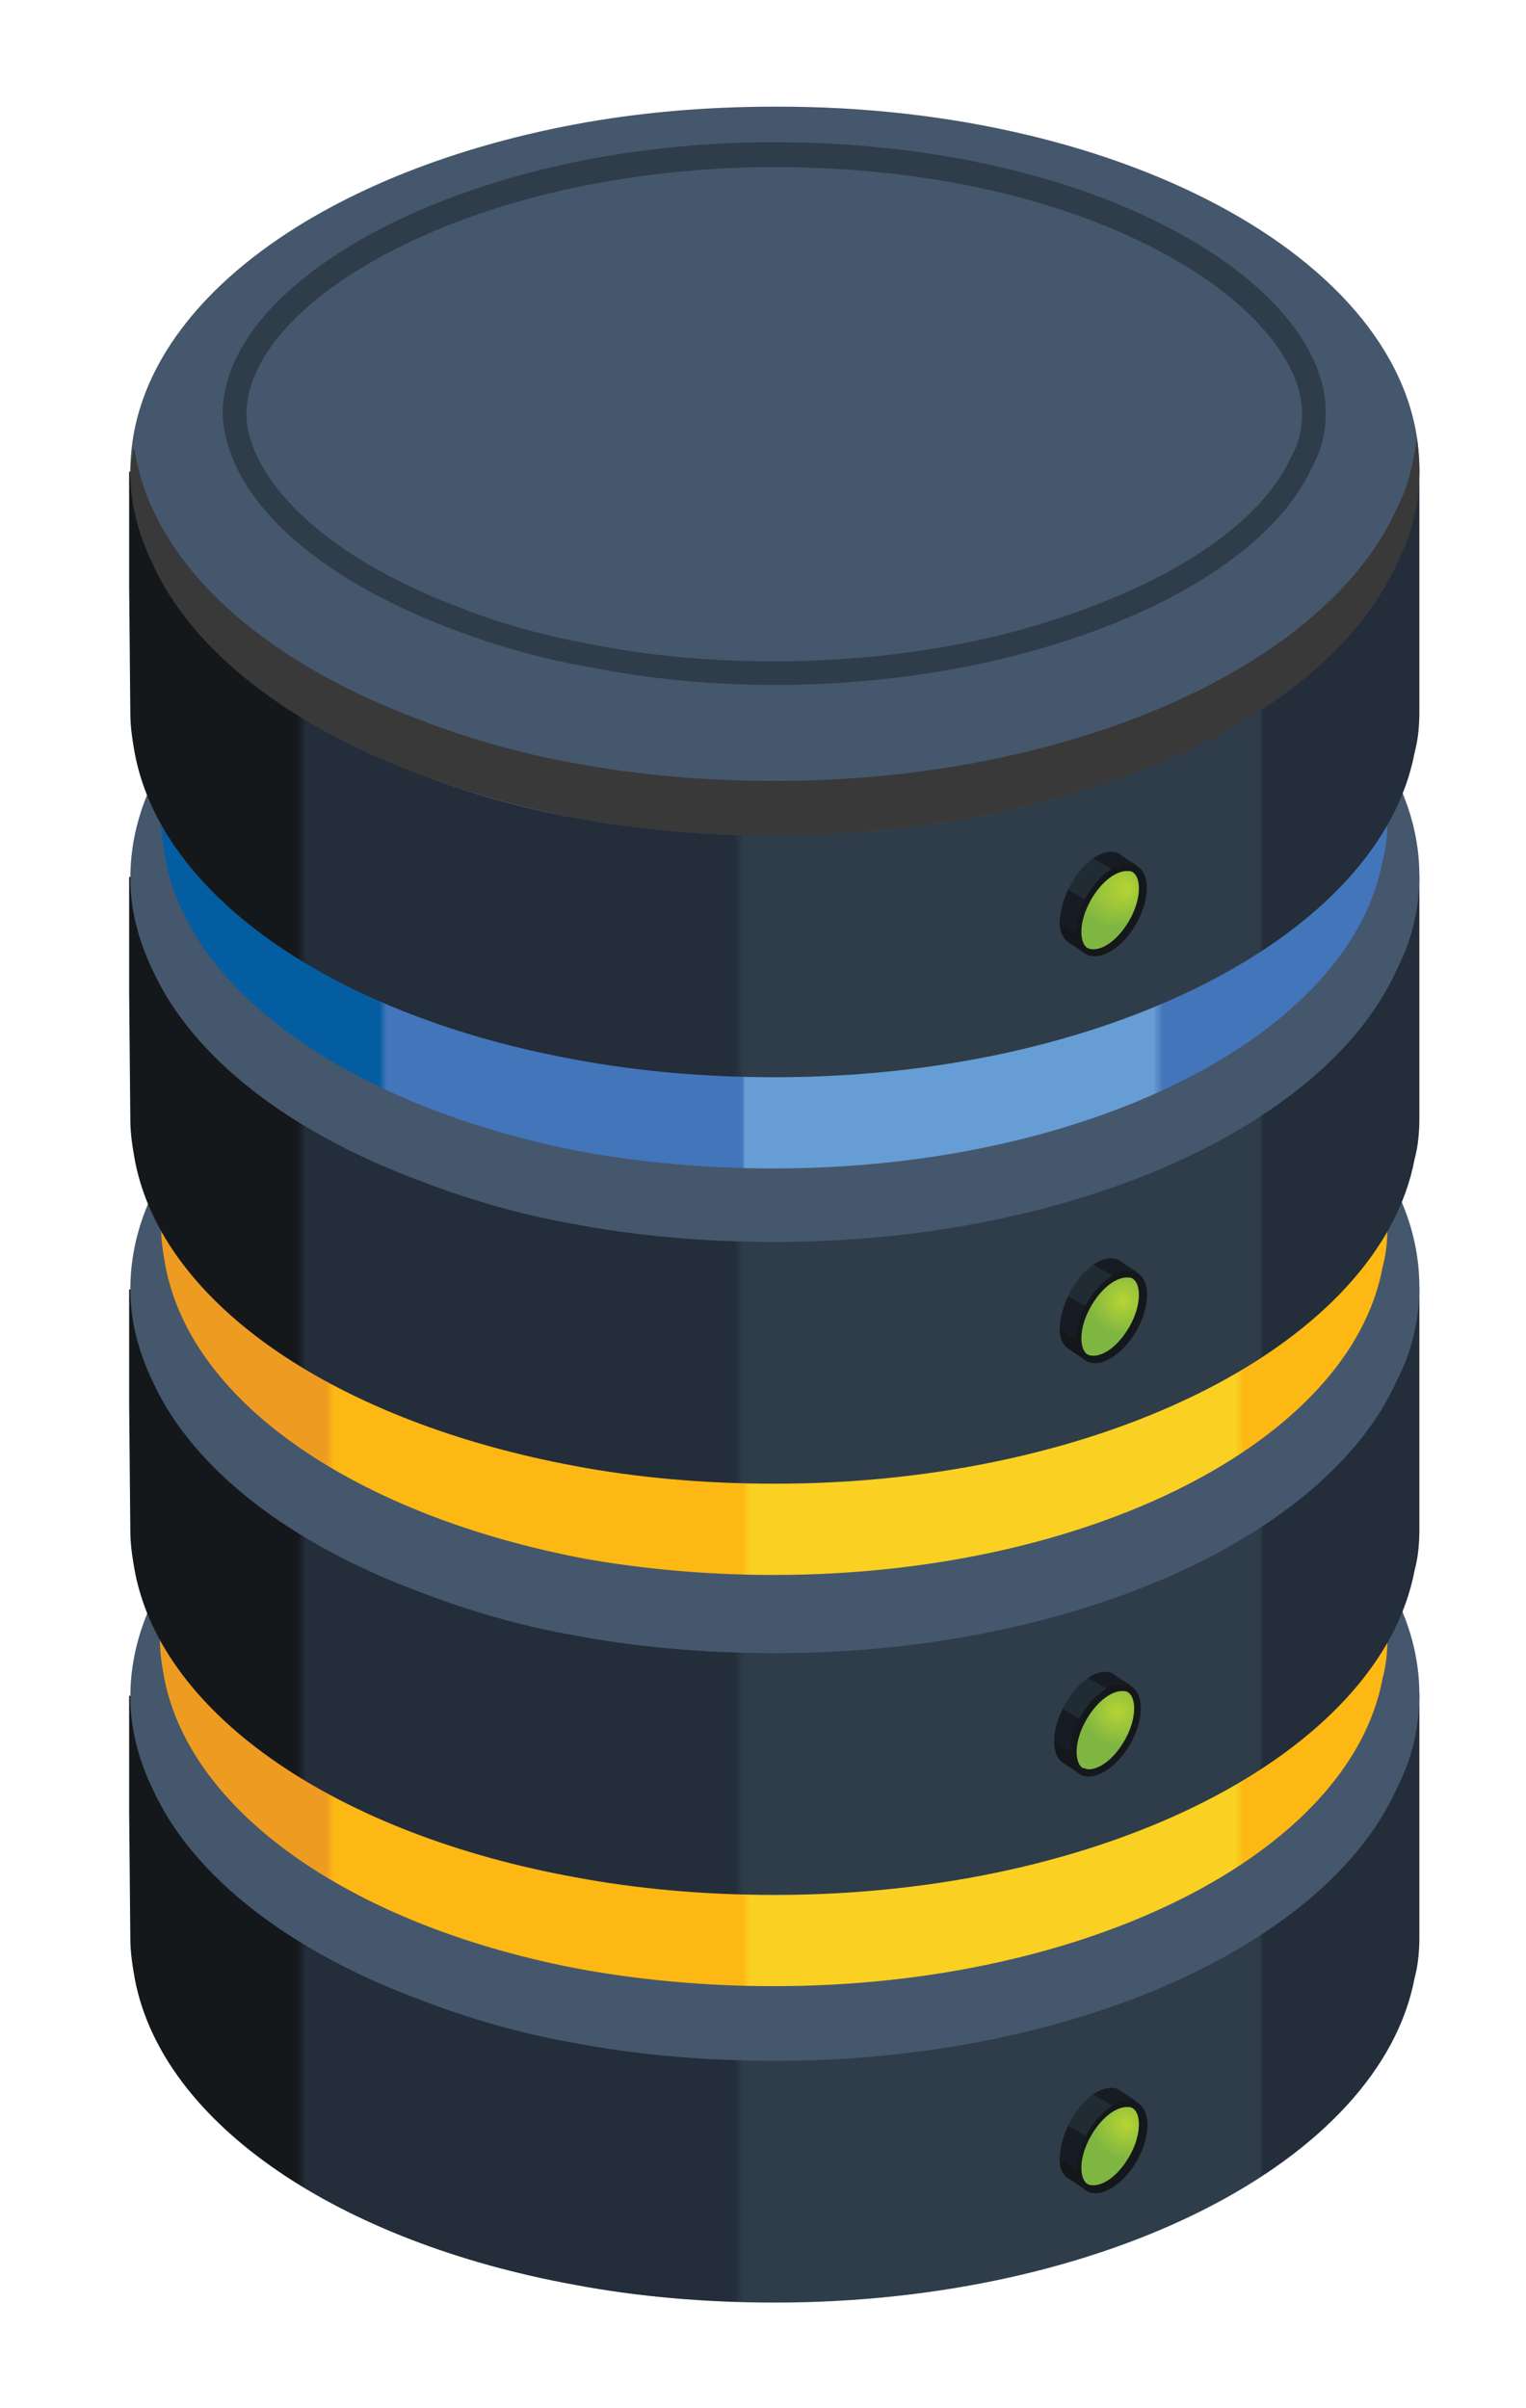 <?xml version="1.0" encoding="utf-8"?>
<!-- Generator: Adobe Illustrator 18.0.0, SVG Export Plug-In . SVG Version: 6.00 Build 0)  -->
<!DOCTYPE svg PUBLIC "-//W3C//DTD SVG 1.1//EN" "http://www.w3.org/Graphics/SVG/1.1/DTD/svg11.dtd">
<svg version="1.1" id="Layer_1" xmlns="http://www.w3.org/2000/svg" xmlns:xlink="http://www.w3.org/1999/xlink" x="0px" y="0px"
	 viewBox="0 0 128.8 203.2" enable-background="new 0 0 128.8 203.2" xml:space="preserve">
<g display="none">
	<g display="inline">
		<g>
			<g>
				
					<linearGradient id="SVGID_1_" gradientUnits="userSpaceOnUse" x1="216.27" y1="168.64" x2="325.165" y2="168.64" gradientTransform="matrix(1 0 0 1 -205.363 0)">
					<stop  offset="0.13" style="stop-color:#15181B"/>
					<stop  offset="0.137" style="stop-color:#242D3A"/>
					<stop  offset="0.469" style="stop-color:#242D3A"/>
					<stop  offset="0.476" style="stop-color:#2E3D49"/>
					<stop  offset="0.876" style="stop-color:#2E3D49"/>
					<stop  offset="0.879" style="stop-color:#242D3A"/>
				</linearGradient>
				<path fill="url(#SVGID_1_)" d="M119.8,143v20.5c0,1.1-0.1,2.3-0.4,3.4c-2.9,15.4-26.1,27.4-54,27.4c-5.9,0-11.6-0.5-16.9-1.5
					c-19.8-3.6-34.7-13.5-37.1-25.7c-0.2-1.1-0.4-2.3-0.4-3.5l-0.1-10.8v-9.7h13.4l24.2-0.1l57.9-0.1H119.8z"/>
			</g>
			<path fill="#45576C" d="M119.8,143c0,2.7-0.6,5.4-1.9,7.9c-3.3,7.4-11.6,13.8-22.6,17.9c-8.6,3.2-18.8,5.1-29.9,5.1
				c-5.9,0-11.6-0.5-16.9-1.5c-4.6-0.8-9-2.1-12.9-3.6c-11.1-4.1-19.3-10.4-22.7-17.8c-1.2-2.5-1.9-5.1-1.9-7.8
				c0-13.7,15.7-25.2,37.5-29.3c5.3-1,11-1.5,16.9-1.5C95.4,112.3,119.8,126,119.8,143z"/>
		</g>
		<g>
			<g>
				
					<linearGradient id="SVGID_2_" gradientUnits="userSpaceOnUse" x1="218.954" y1="140.982" x2="322.481" y2="140.982" gradientTransform="matrix(1 0 0 1 -205.363 0)">
					<stop  offset="0.135" style="stop-color:#EE9C21"/>
					<stop  offset="0.141" style="stop-color:#FDB813"/>
					<stop  offset="0.474" style="stop-color:#FDB813"/>
					<stop  offset="0.48" style="stop-color:#FAD022"/>
					<stop  offset="0.876" style="stop-color:#FAD022"/>
					<stop  offset="0.883" style="stop-color:#FDB813"/>
				</linearGradient>
				<path fill="url(#SVGID_2_)" d="M117.1,114.5v23.8c0,1.1-0.1,2.2-0.4,3.3c-2.7,14.7-24.8,26-51.4,26c-5.6,0-11.1-0.5-16.1-1.4
					c-18.9-3.5-32.9-12.9-35.3-24.4c-0.2-1.1-0.4-2.2-0.4-3.3l-0.1-14.6v-9.2h12.7l23-0.1l55.1-0.1H117.1z"/>
			</g>
			<path fill="#37487C" d="M117.1,114.5c0,2.6-0.6,5.1-1.8,7.5c-3.2,7.1-11,13.1-21.5,17c-8.2,3-17.9,4.8-28.4,4.8
				c-5.6,0-11.1-0.5-16.1-1.4c-4.4-0.8-8.5-2-12.3-3.4C26.5,135,18.6,129,15.4,122c-1.2-2.4-1.8-4.8-1.8-7.4c0-13,15-24,35.7-27.9
				c5.1-0.9,10.5-1.4,16-1.4C93.9,85.3,117.1,98.3,117.1,114.5z"/>
		</g>
		<g>
			<g>
				
					<linearGradient id="SVGID_3_" gradientUnits="userSpaceOnUse" x1="216.27" y1="134.207" x2="325.165" y2="134.207" gradientTransform="matrix(1 0 0 1 -205.363 0)">
					<stop  offset="0.13" style="stop-color:#15181B"/>
					<stop  offset="0.137" style="stop-color:#242D3A"/>
					<stop  offset="0.469" style="stop-color:#242D3A"/>
					<stop  offset="0.476" style="stop-color:#2E3D49"/>
					<stop  offset="0.876" style="stop-color:#2E3D49"/>
					<stop  offset="0.879" style="stop-color:#242D3A"/>
				</linearGradient>
				<path fill="url(#SVGID_3_)" d="M119.8,108.6v20.5c0,1.1-0.1,2.3-0.4,3.4c-2.9,15.4-26.1,27.4-54,27.4c-5.9,0-11.6-0.5-16.9-1.5
					c-19.8-3.6-34.7-13.5-37.1-25.7c-0.2-1.1-0.4-2.3-0.4-3.5l-0.1-10.8v-9.6h13.4l24.2-0.1l57.9-0.1H119.8z"/>
			</g>
			<path fill="#45576C" d="M119.8,108.6c0,2.7-0.6,5.4-1.9,7.9c-3.3,7.4-11.6,13.8-22.6,17.9c-8.6,3.2-18.8,5.1-29.9,5.1
				c-5.9,0-11.6-0.5-16.9-1.5c-4.6-0.8-9-2.1-12.9-3.6c-11.1-4.1-19.3-10.4-22.7-17.8c-1.2-2.5-1.9-5.1-1.9-7.8
				c0-13.7,15.7-25.2,37.5-29.3c5.3-1,11-1.5,16.9-1.5C95.4,77.9,119.8,91.6,119.8,108.6z"/>
		</g>
		<g>
			<g>
				
					<linearGradient id="SVGID_4_" gradientUnits="userSpaceOnUse" x1="218.954" y1="106.319" x2="322.481" y2="106.319" gradientTransform="matrix(1 0 0 1 -205.363 0)">
					<stop  offset="0.178" style="stop-color:#045DA1"/>
					<stop  offset="0.184" style="stop-color:#4375BA"/>
					<stop  offset="0.474" style="stop-color:#4375BA"/>
					<stop  offset="0.476" style="stop-color:#669DD4"/>
					<stop  offset="0.809" style="stop-color:#669DD4"/>
					<stop  offset="0.817" style="stop-color:#4375BA"/>
				</linearGradient>
				<path fill="url(#SVGID_4_)" d="M117.1,79.8v23.8c0,1.1-0.1,2.2-0.4,3.3c-2.7,14.7-24.8,26-51.4,26c-5.6,0-11.1-0.5-16.1-1.4
					C30.4,127.9,16.3,118.5,14,107c-0.2-1.1-0.4-2.2-0.4-3.3l-0.1-14.6v-9.2h12.7l23-0.1l55.1-0.1H117.1z"/>
			</g>
			<path fill="#37487C" d="M117.1,79.8c0,2.6-0.6,5.1-1.8,7.5c-3.2,7.1-11,13.1-21.5,17c-8.2,3-17.9,4.8-28.4,4.8
				c-5.6,0-11.1-0.5-16.1-1.4c-4.4-0.8-8.5-2-12.3-3.4c-10.5-3.9-18.4-9.9-21.6-16.9c-1.2-2.4-1.8-4.8-1.8-7.4c0-13,15-24,35.7-27.9
				c5.1-0.9,10.5-1.4,16-1.4C93.9,50.6,117.1,63.7,117.1,79.8z"/>
		</g>
		<g>
			<g>
				
					<linearGradient id="SVGID_5_" gradientUnits="userSpaceOnUse" x1="216.27" y1="99.544" x2="325.165" y2="99.544" gradientTransform="matrix(1 0 0 1 -205.363 0)">
					<stop  offset="0.13" style="stop-color:#15181B"/>
					<stop  offset="0.137" style="stop-color:#242D3A"/>
					<stop  offset="0.469" style="stop-color:#242D3A"/>
					<stop  offset="0.476" style="stop-color:#2E3D49"/>
					<stop  offset="0.876" style="stop-color:#2E3D49"/>
					<stop  offset="0.879" style="stop-color:#242D3A"/>
				</linearGradient>
				<path fill="url(#SVGID_5_)" d="M119.8,73.9v20.5c0,1.1-0.1,2.3-0.4,3.4c-2.9,15.4-26.1,27.4-54,27.4c-5.9,0-11.6-0.5-16.9-1.5
					C28.6,120,13.8,110.1,11.4,98c-0.2-1.1-0.4-2.3-0.4-3.5l-0.1-10.8V74h13.4L48.4,74l57.9-0.1H119.8z"/>
			</g>
			<path fill="#45576C" d="M119.8,73.9c0,2.7-0.6,5.4-1.9,7.9c-3.3,7.4-11.6,13.8-22.6,17.9c-8.6,3.2-18.8,5.1-29.9,5.1
				c-5.9,0-11.6-0.5-16.9-1.5c-4.6-0.8-9-2.1-12.9-3.6c-11.1-4.1-19.3-10.4-22.7-17.8c-1.2-2.5-1.9-5.1-1.9-7.8
				c0-13.7,15.7-25.2,37.5-29.3c5.3-1,11-1.5,16.9-1.5C95.4,43.2,119.8,57,119.8,73.9z"/>
		</g>
		<g>
			<g>
				
					<linearGradient id="SVGID_6_" gradientUnits="userSpaceOnUse" x1="218.954" y1="72.006" x2="322.481" y2="72.006" gradientTransform="matrix(1 0 0 1 -205.363 0)">
					<stop  offset="0.178" style="stop-color:#045DA1"/>
					<stop  offset="0.184" style="stop-color:#4375BA"/>
					<stop  offset="0.474" style="stop-color:#4375BA"/>
					<stop  offset="0.476" style="stop-color:#669DD4"/>
					<stop  offset="0.809" style="stop-color:#669DD4"/>
					<stop  offset="0.817" style="stop-color:#4375BA"/>
				</linearGradient>
				<path fill="url(#SVGID_6_)" d="M117.1,45.5v23.8c0,1.1-0.1,2.2-0.4,3.3c-2.7,14.7-24.8,26-51.4,26c-5.6,0-11.1-0.5-16.1-1.4
					C30.4,93.6,16.3,84.2,14,72.7c-0.2-1.1-0.4-2.2-0.4-3.3l-0.1-14.6v-9.2h12.7l23-0.1l55.1-0.1H117.1z"/>
			</g>
			<path fill="#37487C" d="M117.1,45.5c0,2.6-0.6,5.1-1.8,7.5c-3.2,7.1-11,13.1-21.5,17c-8.2,3-17.9,4.8-28.4,4.8
				c-5.6,0-11.1-0.5-16.1-1.4c-4.4-0.8-8.5-2-12.3-3.4c-10.5-3.9-18.4-9.9-21.6-16.9c-1.2-2.4-1.8-4.8-1.8-7.4c0-13,15-24,35.7-27.9
				c5.1-0.9,10.5-1.4,16-1.4C93.9,16.3,117.1,29.4,117.1,45.5z"/>
		</g>
		<g>
			<g>
				
					<linearGradient id="SVGID_7_" gradientUnits="userSpaceOnUse" x1="216.27" y1="65.231" x2="325.165" y2="65.231" gradientTransform="matrix(1 0 0 1 -205.363 0)">
					<stop  offset="0.13" style="stop-color:#15181B"/>
					<stop  offset="0.137" style="stop-color:#242D3A"/>
					<stop  offset="0.469" style="stop-color:#242D3A"/>
					<stop  offset="0.476" style="stop-color:#2E3D49"/>
					<stop  offset="0.876" style="stop-color:#2E3D49"/>
					<stop  offset="0.879" style="stop-color:#242D3A"/>
				</linearGradient>
				<path fill="url(#SVGID_7_)" d="M119.8,39.6v20.5c0,1.1-0.1,2.3-0.4,3.4c-2.9,15.4-26.1,27.4-54,27.4c-5.9,0-11.6-0.5-16.9-1.5
					c-19.8-3.6-34.7-13.5-37.1-25.7c-0.2-1.1-0.4-2.3-0.4-3.5l-0.1-10.8v-9.6h13.4l24.2-0.1l57.9-0.1H119.8z"/>
			</g>
			<path fill="#45576C" d="M119.8,39.6c0,2.7-0.6,5.4-1.9,7.9c-3.3,7.4-11.6,13.8-22.6,17.9c-8.6,3.2-18.8,5.1-29.9,5.1
				c-5.9,0-11.6-0.5-16.9-1.5c-4.6-0.8-9-2.1-12.9-3.6c-11.1-4.1-19.3-10.4-22.7-17.8c-1.2-2.5-1.9-5.1-1.9-7.8
				c0-13.7,15.7-25.2,37.5-29.3c5.3-1,11-1.5,16.9-1.5C95.4,8.9,119.8,22.6,119.8,39.6z"/>
			<path fill="#2E3D49" d="M65.4,57.8c9.6,0,19-1.6,27.1-4.6c9.2-3.4,15.8-8.4,18.2-13.7l0.2-0.4c0.7-1.3,1-2.7,1-4.3
				c0-10.8-19.1-22.8-46.6-22.8c-5.3,0-10.5,0.5-15.4,1.4c-18,3.4-31.1,12.4-31.1,21.5c0,1.4,0.4,2.8,1.1,4.4
				c2.5,5.4,9.2,10.4,18.3,13.8c3.7,1.4,7.5,2.5,11.6,3.2C54.8,57.3,60.1,57.8,65.4,57.8z"/>
			<path fill="#45576C" d="M65.4,55.8c9.4,0,18.5-1.5,26.4-4.5c8.7-3.2,14.9-7.8,17.1-12.6l0.2-0.4c0.6-1.1,0.8-2.2,0.8-3.4
				c0-8.7-17-20.8-44.6-20.8c-5.2,0-10.2,0.5-15.1,1.4C33.5,18.6,20.8,27,20.8,35c0,1.1,0.3,2.2,0.9,3.5c2.3,4.9,8.6,9.6,17.2,12.8
				c3.5,1.4,7.3,2.4,11.2,3.1C55.1,55.4,60.2,55.8,65.4,55.8z"/>
			<path fill="#383938" d="M117.9,42.9c-3.3,7.4-11.6,13.8-22.6,17.9c-8.6,3.2-18.8,5.1-29.9,5.1c-5.9,0-11.6-0.5-16.9-1.5
				c-4.6-0.8-9-2.1-12.9-3.6c-11.1-4.1-19.3-10.4-22.7-17.8c-0.8-1.7-1.3-3.5-1.6-5.3c-0.1,0.7-0.3,1.4-0.3,2.1
				c0,2.7,0.7,5.3,1.9,7.8c3.4,7.4,11.6,13.7,22.7,17.8c4,1.5,8.3,2.7,12.9,3.6c5.3,1,11,1.5,16.9,1.5c11,0,21.3-1.9,29.9-5.1
				c11.1-4.1,19.3-10.4,22.6-17.9c1.3-2.5,1.9-5.2,1.9-7.9c0-0.9-0.1-1.7-0.2-2.6C119.3,39,118.9,41,117.9,42.9z"/>
		</g>
		<g>
			
				<linearGradient id="XMLID_18_" gradientUnits="userSpaceOnUse" x1="667.292" y1="72.677" x2="671.398" y2="79.846" gradientTransform="matrix(-1 0 0 1 762.066 0)">
				<stop  offset="0.121" style="stop-color:#171C24"/>
				<stop  offset="0.124" style="stop-color:#212B34"/>
				<stop  offset="0.524" style="stop-color:#212B34"/>
				<stop  offset="0.531" style="stop-color:#171C24"/>
				<stop  offset="0.863" style="stop-color:#171C24"/>
				<stop  offset="0.87" style="stop-color:#15181B"/>
			</linearGradient>
			<path id="XMLID_367_" fill="url(#XMLID_18_)" d="M90.3,79.6l1.5,1l0.2-0.3c1.1-0.1,2.4-1.1,3.3-2.7c0.6-1,0.9-2.1,0.9-3
				c0-0.6-0.1-1-0.3-1.4l0-0.2c0,0-1.4-0.9-1.5-1l0,0v0c-1.2-0.5-2.9,0.6-4,2.6c-0.5,0.9-0.8,1.8-0.9,2.6
				C89.3,78.3,89.6,79.2,90.3,79.6z"/>
			
				<ellipse id="XMLID_366_" transform="matrix(-0.499 0.866 -0.866 -0.499 207.064 33.95)" fill="#15181B" cx="93.7" cy="76.8" rx="4.3" ry="2.4"/>
			
				<radialGradient id="SVGID_8_" cx="580.232" cy="75.002" r="3.248" fx="579.061" fy="75.029" gradientTransform="matrix(-1 0 0 1 674.297 0)" gradientUnits="userSpaceOnUse">
				<stop  offset="0" style="stop-color:#B7D433"/>
				<stop  offset="1" style="stop-color:#7FB642"/>
			</radialGradient>
			<path fill="url(#SVGID_8_)" d="M92.3,80.1c0.8,0,2-0.7,3-2.4c1.1-1.9,1-3.7,0.3-4.1c-0.1-0.1-0.3-0.1-0.5-0.1c-0.8,0-2,0.7-3,2.4
				c-1.1,1.9-1,3.7-0.3,4.1C92,80.1,92.2,80.1,92.3,80.1z"/>
		</g>
		<g>
			
				<linearGradient id="XMLID_19_" gradientUnits="userSpaceOnUse" x1="667.293" y1="106.99" x2="671.398" y2="114.158" gradientTransform="matrix(-1 0 0 1 762.066 0)">
				<stop  offset="0.121" style="stop-color:#171C24"/>
				<stop  offset="0.124" style="stop-color:#212B34"/>
				<stop  offset="0.524" style="stop-color:#212B34"/>
				<stop  offset="0.531" style="stop-color:#171C24"/>
				<stop  offset="0.863" style="stop-color:#171C24"/>
				<stop  offset="0.87" style="stop-color:#15181B"/>
			</linearGradient>
			<path id="XMLID_365_" fill="url(#XMLID_19_)" d="M90.3,113.9l1.5,1l0.2-0.3c1.1-0.1,2.4-1.1,3.3-2.7c0.6-1,0.9-2.1,0.9-3
				c0-0.6-0.1-1-0.3-1.4l0-0.2c0,0-1.4-0.9-1.5-1l0,0v0c-1.2-0.5-2.9,0.6-4,2.6c-0.5,0.9-0.8,1.8-0.9,2.6
				C89.3,112.6,89.6,113.5,90.3,113.9z"/>
			
				<ellipse id="XMLID_364_" transform="matrix(-0.499 0.866 -0.866 -0.499 236.791 85.4)" fill="#15181B" cx="93.7" cy="111.1" rx="4.3" ry="2.4"/>
			
				<radialGradient id="SVGID_9_" cx="579.52" cy="109.748" r="2.883" gradientTransform="matrix(-1 0 0 1 674.297 0)" gradientUnits="userSpaceOnUse">
				<stop  offset="0" style="stop-color:#B7D433"/>
				<stop  offset="1" style="stop-color:#7FB642"/>
			</radialGradient>
			<path fill="url(#SVGID_9_)" d="M92.3,114.4c0.8,0,2-0.7,3-2.4c1.1-1.9,1-3.7,0.3-4.1c-0.1-0.1-0.3-0.1-0.5-0.1
				c-0.8,0-2,0.7-3,2.4c-1.1,1.9-1,3.7-0.3,4.1C92,114.4,92.2,114.4,92.3,114.4z"/>
		</g>
		<g>
			
				<linearGradient id="XMLID_20_" gradientUnits="userSpaceOnUse" x1="667.753" y1="141.833" x2="671.859" y2="149.001" gradientTransform="matrix(-1 0 0 1 762.066 0)">
				<stop  offset="0.121" style="stop-color:#171C24"/>
				<stop  offset="0.124" style="stop-color:#212B34"/>
				<stop  offset="0.524" style="stop-color:#212B34"/>
				<stop  offset="0.531" style="stop-color:#171C24"/>
				<stop  offset="0.863" style="stop-color:#171C24"/>
				<stop  offset="0.87" style="stop-color:#15181B"/>
			</linearGradient>
			<path id="XMLID_363_" fill="url(#XMLID_20_)" d="M89.8,148.8l1.5,1l0.2-0.3c1.1-0.1,2.4-1.1,3.3-2.7c0.6-1,0.9-2.1,0.9-3
				c0-0.6-0.1-1-0.3-1.4l0-0.2c0,0-1.4-0.9-1.5-1l0,0v0c-1.2-0.5-2.9,0.6-4,2.6c-0.5,0.9-0.8,1.8-0.9,2.6
				C88.9,147.5,89.1,148.4,89.8,148.8z"/>
			
				<ellipse id="XMLID_362_" transform="matrix(-0.499 0.866 -0.866 -0.499 266.288 138.042)" fill="#15181B" cx="93.3" cy="146" rx="4.3" ry="2.4"/>
			
				<radialGradient id="SVGID_10_" cx="579.98" cy="144.405" r="2.883" gradientTransform="matrix(-1 0 0 1 674.297 0)" gradientUnits="userSpaceOnUse">
				<stop  offset="0" style="stop-color:#B7D433"/>
				<stop  offset="1" style="stop-color:#7FB642"/>
			</radialGradient>
			<path fill="url(#SVGID_10_)" d="M91.9,149.3c0.8,0,2-0.7,3-2.4c1.1-1.9,1-3.7,0.3-4.1c-0.1-0.1-0.3-0.1-0.5-0.1
				c-0.8,0-2,0.7-3,2.4c-1.1,1.9-1,3.7-0.3,4.1C91.6,149.2,91.7,149.3,91.9,149.3z"/>
		</g>
		<g>
			
				<linearGradient id="XMLID_21_" gradientUnits="userSpaceOnUse" x1="667.292" y1="177.001" x2="671.398" y2="184.169" gradientTransform="matrix(-1 0 0 1 762.066 0)">
				<stop  offset="0.121" style="stop-color:#171C24"/>
				<stop  offset="0.124" style="stop-color:#212B34"/>
				<stop  offset="0.524" style="stop-color:#212B34"/>
				<stop  offset="0.531" style="stop-color:#171C24"/>
				<stop  offset="0.863" style="stop-color:#171C24"/>
				<stop  offset="0.87" style="stop-color:#15181B"/>
			</linearGradient>
			<path id="XMLID_361_" fill="url(#XMLID_21_)" d="M90.3,183.9l1.5,1l0.2-0.3c1.1-0.1,2.4-1.1,3.3-2.7c0.6-1,0.9-2.1,0.9-3
				c0-0.6-0.1-1-0.3-1.4l0-0.2c0,0-1.4-0.9-1.5-1l0,0v0c-1.2-0.5-2.9,0.6-4,2.6c-0.5,0.9-0.8,1.8-0.9,2.6
				C89.3,182.7,89.6,183.5,90.3,183.9z"/>
			
				<ellipse id="XMLID_360_" transform="matrix(-0.499 0.866 -0.866 -0.499 297.447 190.374)" fill="#15181B" cx="93.7" cy="181.1" rx="4.3" ry="2.4"/>
			
				<radialGradient id="SVGID_11_" cx="579.272" cy="179.264" r="2.883" gradientTransform="matrix(-1 0 0 1 674.297 0)" gradientUnits="userSpaceOnUse">
				<stop  offset="0" style="stop-color:#B7D433"/>
				<stop  offset="1" style="stop-color:#7FB642"/>
			</radialGradient>
			<path fill="url(#SVGID_11_)" d="M92.3,184.4c0.8,0,2-0.7,3-2.4c1.1-1.9,1-3.7,0.3-4.1c-0.1-0.1-0.3-0.1-0.5-0.1
				c-0.8,0-2,0.7-3,2.4c-1.1,1.9-1,3.7-0.3,4.1C92,184.4,92.2,184.4,92.3,184.4z"/>
		</g>
	</g>
</g>
<g>
	<g>
		<g>
			<g>
				
					<linearGradient id="SVGID_12_" gradientUnits="userSpaceOnUse" x1="216.27" y1="168.648" x2="325.165" y2="168.648" gradientTransform="matrix(1 0 0 1 -205.363 0)">
					<stop  offset="0.13" style="stop-color:#15181B"/>
					<stop  offset="0.137" style="stop-color:#242D3A"/>
					<stop  offset="0.469" style="stop-color:#242D3A"/>
					<stop  offset="0.476" style="stop-color:#2E3D49"/>
					<stop  offset="0.876" style="stop-color:#2E3D49"/>
					<stop  offset="0.879" style="stop-color:#242D3A"/>
				</linearGradient>
				<path fill="url(#SVGID_12_)" d="M119.8,143v20.5c0,1.1-0.1,2.3-0.4,3.4c-2.9,15.4-26.1,27.4-54,27.4c-5.9,0-11.6-0.5-16.9-1.5
					c-19.8-3.6-34.7-13.5-37.1-25.7c-0.2-1.1-0.4-2.3-0.4-3.5l-0.1-10.8v-9.7h13.4l24.2-0.1l57.9-0.1H119.8z"/>
			</g>
			<path fill="#45576C" d="M119.8,143c0,2.7-0.6,5.4-1.9,7.9c-3.3,7.4-11.6,13.8-22.6,17.9c-8.6,3.2-18.8,5.1-29.9,5.1
				c-5.9,0-11.6-0.5-16.9-1.5c-4.6-0.8-9-2.1-12.9-3.6c-11.1-4.1-19.3-10.4-22.7-17.8c-1.2-2.5-1.9-5.1-1.9-7.8
				c0-13.7,15.7-25.2,37.5-29.3c5.3-1,11-1.5,16.9-1.5C95.4,112.3,119.8,126.1,119.8,143z"/>
		</g>
		<g>
			<g>
				
					<linearGradient id="SVGID_13_" gradientUnits="userSpaceOnUse" x1="218.953" y1="140.99" x2="322.481" y2="140.99" gradientTransform="matrix(1 0 0 1 -205.363 0)">
					<stop  offset="0.135" style="stop-color:#EE9C21"/>
					<stop  offset="0.141" style="stop-color:#FDB813"/>
					<stop  offset="0.474" style="stop-color:#FDB813"/>
					<stop  offset="0.48" style="stop-color:#FAD022"/>
					<stop  offset="0.876" style="stop-color:#FAD022"/>
					<stop  offset="0.883" style="stop-color:#FDB813"/>
				</linearGradient>
				<path fill="url(#SVGID_13_)" d="M117.1,114.5v23.8c0,1.1-0.1,2.2-0.4,3.3c-2.7,14.7-24.8,26-51.4,26c-5.6,0-11.1-0.5-16.1-1.4
					c-18.9-3.5-32.9-12.9-35.3-24.4c-0.2-1.1-0.4-2.2-0.4-3.3l-0.1-14.6v-9.2h12.7l23-0.1l55.1-0.1H117.1z"/>
			</g>
			<path fill="#37487C" d="M117.1,114.5c0,2.6-0.6,5.1-1.8,7.5c-3.2,7.1-11,13.1-21.5,17c-8.2,3-17.9,4.8-28.4,4.8
				c-5.6,0-11.1-0.5-16.1-1.4c-4.4-0.8-8.5-2-12.3-3.4c-10.5-3.9-18.4-9.9-21.6-16.9c-1.2-2.4-1.8-4.8-1.8-7.4c0-13,15-24,35.7-27.9
				c5.1-0.9,10.5-1.4,16-1.4C93.9,85.3,117.1,98.3,117.1,114.5z"/>
		</g>
		<g>
			<g>
				
					<linearGradient id="SVGID_14_" gradientUnits="userSpaceOnUse" x1="216.27" y1="134.215" x2="325.165" y2="134.215" gradientTransform="matrix(1 0 0 1 -205.363 0)">
					<stop  offset="0.13" style="stop-color:#15181B"/>
					<stop  offset="0.137" style="stop-color:#242D3A"/>
					<stop  offset="0.469" style="stop-color:#242D3A"/>
					<stop  offset="0.476" style="stop-color:#2E3D49"/>
					<stop  offset="0.876" style="stop-color:#2E3D49"/>
					<stop  offset="0.879" style="stop-color:#242D3A"/>
				</linearGradient>
				<path fill="url(#SVGID_14_)" d="M119.8,108.6v20.5c0,1.1-0.1,2.3-0.4,3.4c-2.9,15.4-26.1,27.4-54,27.4c-5.9,0-11.6-0.5-16.9-1.5
					c-19.8-3.6-34.7-13.5-37.1-25.7c-0.2-1.1-0.4-2.3-0.4-3.5l-0.1-10.8v-9.6h13.4l24.2-0.1l57.9-0.1H119.8z"/>
			</g>
			<path fill="#45576C" d="M119.8,108.6c0,2.7-0.6,5.4-1.9,7.9c-3.3,7.4-11.6,13.8-22.6,17.9c-8.6,3.2-18.8,5.1-29.9,5.1
				c-5.9,0-11.6-0.5-16.9-1.5c-4.6-0.8-9-2.1-12.9-3.6c-11.1-4.1-19.3-10.4-22.7-17.8c-1.2-2.5-1.9-5.1-1.9-7.8
				c0-13.7,15.7-25.2,37.5-29.3c5.3-1,11-1.5,16.9-1.5C95.4,77.9,119.8,91.6,119.8,108.6z"/>
		</g>
		<g>
			<g>
				
					<linearGradient id="SVGID_15_" gradientUnits="userSpaceOnUse" x1="218.953" y1="106.327" x2="322.481" y2="106.327" gradientTransform="matrix(1 0 0 1 -205.363 0)">
					<stop  offset="0.135" style="stop-color:#EE9C21"/>
					<stop  offset="0.141" style="stop-color:#FDB813"/>
					<stop  offset="0.474" style="stop-color:#FDB813"/>
					<stop  offset="0.48" style="stop-color:#FAD022"/>
					<stop  offset="0.876" style="stop-color:#FAD022"/>
					<stop  offset="0.883" style="stop-color:#FDB813"/>
				</linearGradient>
				<path fill="url(#SVGID_15_)" d="M117.1,79.8v23.8c0,1.1-0.1,2.2-0.4,3.3c-2.7,14.7-24.8,26-51.4,26c-5.6,0-11.1-0.5-16.1-1.4
					C30.4,127.9,16.3,118.6,14,107c-0.2-1.1-0.4-2.2-0.4-3.3l-0.1-14.6v-9.2h12.7l23-0.1l55.1-0.1H117.1z"/>
			</g>
			<path fill="#37487C" d="M117.1,79.8c0,2.6-0.6,5.1-1.8,7.5c-3.2,7.1-11,13.1-21.5,17c-8.2,3-17.9,4.8-28.4,4.8
				c-5.6,0-11.1-0.5-16.1-1.4c-4.4-0.8-8.5-2-12.3-3.4c-10.5-3.9-18.4-9.9-21.6-16.9c-1.2-2.4-1.8-4.8-1.8-7.4c0-13,15-24,35.7-27.9
				c5.1-0.9,10.5-1.4,16-1.4C93.9,50.6,117.1,63.7,117.1,79.8z"/>
		</g>
		<g>
			<g>
				
					<linearGradient id="SVGID_16_" gradientUnits="userSpaceOnUse" x1="216.27" y1="99.552" x2="325.165" y2="99.552" gradientTransform="matrix(1 0 0 1 -205.363 0)">
					<stop  offset="0.13" style="stop-color:#15181B"/>
					<stop  offset="0.137" style="stop-color:#242D3A"/>
					<stop  offset="0.469" style="stop-color:#242D3A"/>
					<stop  offset="0.476" style="stop-color:#2E3D49"/>
					<stop  offset="0.876" style="stop-color:#2E3D49"/>
					<stop  offset="0.879" style="stop-color:#242D3A"/>
				</linearGradient>
				<path fill="url(#SVGID_16_)" d="M119.8,73.9v20.5c0,1.1-0.1,2.3-0.4,3.4c-2.9,15.4-26.1,27.4-54,27.4c-5.9,0-11.6-0.5-16.9-1.5
					C28.6,120,13.8,110.2,11.4,98c-0.2-1.1-0.4-2.3-0.4-3.5l-0.1-10.8v-9.7h13.4L48.4,74l57.9-0.1H119.8z"/>
			</g>
			<path fill="#45576C" d="M119.8,73.9c0,2.7-0.6,5.4-1.9,7.9c-3.3,7.4-11.6,13.8-22.6,17.9c-8.6,3.2-18.8,5.1-29.9,5.1
				c-5.9,0-11.6-0.5-16.9-1.5c-4.6-0.8-9-2.1-12.9-3.6c-11.1-4.1-19.3-10.4-22.7-17.8c-1.2-2.5-1.9-5.1-1.9-7.8
				c0-13.7,15.7-25.2,37.5-29.3c5.3-1,11-1.5,16.9-1.5C95.4,43.2,119.8,57,119.8,73.9z"/>
		</g>
		<g>
			<g>
				
					<linearGradient id="SVGID_17_" gradientUnits="userSpaceOnUse" x1="218.953" y1="72.014" x2="322.481" y2="72.014" gradientTransform="matrix(1 0 0 1 -205.363 0)">
					<stop  offset="0.178" style="stop-color:#045DA1"/>
					<stop  offset="0.184" style="stop-color:#4375BA"/>
					<stop  offset="0.474" style="stop-color:#4375BA"/>
					<stop  offset="0.476" style="stop-color:#669DD4"/>
					<stop  offset="0.809" style="stop-color:#669DD4"/>
					<stop  offset="0.817" style="stop-color:#4375BA"/>
				</linearGradient>
				<path fill="url(#SVGID_17_)" d="M117.1,45.5v23.8c0,1.1-0.1,2.2-0.4,3.3c-2.7,14.7-24.8,26-51.4,26c-5.6,0-11.1-0.5-16.1-1.4
					C30.4,93.6,16.3,84.2,14,72.7c-0.2-1.1-0.4-2.2-0.4-3.3l-0.1-14.6v-9.2h12.7l23-0.1l55.1-0.1H117.1z"/>
			</g>
			<path fill="#37487C" d="M117.1,45.5c0,2.6-0.6,5.1-1.8,7.5c-3.2,7.1-11,13.1-21.5,17c-8.2,3-17.9,4.8-28.4,4.8
				c-5.6,0-11.1-0.5-16.1-1.4c-4.4-0.8-8.5-2-12.3-3.4c-10.5-3.9-18.4-9.9-21.6-16.9c-1.2-2.4-1.8-4.8-1.8-7.4c0-13,15-24,35.7-27.9
				c5.1-0.9,10.5-1.4,16-1.4C93.9,16.3,117.1,29.4,117.1,45.5z"/>
		</g>
		<g>
			<g>
				
					<linearGradient id="SVGID_18_" gradientUnits="userSpaceOnUse" x1="216.27" y1="65.24" x2="325.165" y2="65.24" gradientTransform="matrix(1 0 0 1 -205.363 0)">
					<stop  offset="0.13" style="stop-color:#15181B"/>
					<stop  offset="0.137" style="stop-color:#242D3A"/>
					<stop  offset="0.469" style="stop-color:#242D3A"/>
					<stop  offset="0.476" style="stop-color:#2E3D49"/>
					<stop  offset="0.876" style="stop-color:#2E3D49"/>
					<stop  offset="0.879" style="stop-color:#242D3A"/>
				</linearGradient>
				<path fill="url(#SVGID_18_)" d="M119.8,39.6v20.5c0,1.1-0.1,2.3-0.4,3.4c-2.9,15.4-26.1,27.4-54,27.4c-5.9,0-11.6-0.5-16.9-1.5
					c-19.8-3.6-34.7-13.5-37.1-25.7c-0.2-1.1-0.4-2.3-0.4-3.5l-0.1-10.8v-9.6h13.4l24.2-0.1l57.9-0.1H119.8z"/>
			</g>
			<path fill="#45576C" d="M119.8,39.6c0,2.7-0.6,5.4-1.9,7.9c-3.3,7.4-11.6,13.8-22.6,17.9c-8.6,3.2-18.8,5.1-29.9,5.1
				c-5.9,0-11.6-0.5-16.9-1.5c-4.6-0.8-9-2.1-12.9-3.6c-11.1-4.1-19.3-10.4-22.7-17.8c-1.2-2.5-1.9-5.1-1.9-7.8
				c0-13.7,15.7-25.2,37.5-29.3c5.3-1,11-1.5,16.9-1.5C95.4,8.9,119.8,22.6,119.8,39.6z"/>
			<path fill="#2E3D49" d="M65.4,57.8c9.6,0,19-1.6,27.1-4.6c9.2-3.4,15.8-8.4,18.2-13.7l0.2-0.4c0.7-1.3,1-2.7,1-4.3
				c0-10.8-19.1-22.8-46.6-22.8c-5.3,0-10.5,0.5-15.4,1.4c-18,3.4-31.1,12.4-31.1,21.5c0,1.4,0.4,2.8,1.1,4.4
				c2.5,5.4,9.2,10.4,18.3,13.8c3.7,1.4,7.5,2.5,11.6,3.2C54.8,57.3,60.1,57.8,65.4,57.8z"/>
			<path fill="#45576C" d="M65.4,55.8c9.4,0,18.5-1.5,26.4-4.5c8.7-3.2,14.9-7.8,17.1-12.6l0.2-0.4c0.6-1.1,0.8-2.2,0.8-3.4
				c0-8.7-17-20.8-44.6-20.8c-5.2,0-10.2,0.5-15.1,1.4C33.5,18.6,20.8,27,20.8,35c0,1.1,0.3,2.2,0.9,3.5c2.3,4.9,8.6,9.6,17.2,12.8
				c3.5,1.4,7.3,2.4,11.2,3.1C55.1,55.4,60.2,55.8,65.4,55.8z"/>
			<path fill="#383938" d="M117.9,42.9c-3.3,7.4-11.6,13.8-22.6,17.9c-8.6,3.2-18.8,5.1-29.9,5.1c-5.9,0-11.6-0.5-16.9-1.5
				c-4.6-0.8-9-2.1-12.9-3.6c-11.1-4.1-19.3-10.4-22.7-17.8c-0.8-1.7-1.3-3.5-1.6-5.3c-0.1,0.7-0.3,1.4-0.3,2.1
				c0,2.7,0.7,5.3,1.9,7.8c3.4,7.4,11.6,13.7,22.7,17.8c4,1.5,8.3,2.7,12.9,3.6c5.3,1,11,1.5,16.9,1.5c11,0,21.3-1.9,29.9-5.1
				c11.1-4.1,19.3-10.4,22.6-17.9c1.3-2.5,1.9-5.2,1.9-7.9c0-0.9-0.1-1.7-0.2-2.6C119.3,39,118.9,41,117.9,42.9z"/>
		</g>
		<g>
			
				<linearGradient id="XMLID_22_" gradientUnits="userSpaceOnUse" x1="667.293" y1="72.686" x2="671.399" y2="79.854" gradientTransform="matrix(-1 0 0 1 762.066 0)">
				<stop  offset="0.121" style="stop-color:#171C24"/>
				<stop  offset="0.124" style="stop-color:#212B34"/>
				<stop  offset="0.524" style="stop-color:#212B34"/>
				<stop  offset="0.531" style="stop-color:#171C24"/>
				<stop  offset="0.863" style="stop-color:#171C24"/>
				<stop  offset="0.87" style="stop-color:#15181B"/>
			</linearGradient>
			<path id="XMLID_8_" fill="url(#XMLID_22_)" d="M90.3,79.6l1.5,1l0.2-0.3c1.1-0.1,2.4-1.1,3.3-2.7c0.6-1,0.9-2.1,0.9-3
				c0-0.6-0.1-1-0.3-1.4l0-0.2c0,0-1.4-0.9-1.5-1l0,0v0c-1.2-0.5-2.9,0.6-4,2.6c-0.5,0.9-0.8,1.8-0.9,2.6
				C89.3,78.3,89.6,79.2,90.3,79.6z"/>
			
				<ellipse id="XMLID_7_" transform="matrix(-0.499 0.866 -0.866 -0.499 207.07 33.963)" fill="#15181B" cx="93.7" cy="76.8" rx="4.3" ry="2.4"/>
			
				<radialGradient id="SVGID_19_" cx="580.232" cy="75.01" r="3.248" fx="579.061" fy="75.037" gradientTransform="matrix(-1 0 0 1 674.297 0)" gradientUnits="userSpaceOnUse">
				<stop  offset="0" style="stop-color:#B7D433"/>
				<stop  offset="1" style="stop-color:#7FB642"/>
			</radialGradient>
			<path fill="url(#SVGID_19_)" d="M92.3,80.1c0.8,0,2-0.7,3-2.4c1.1-1.9,1-3.7,0.3-4.1c-0.1-0.1-0.3-0.1-0.5-0.1
				c-0.8,0-2,0.7-3,2.4c-1.1,1.9-1,3.7-0.3,4.1C92,80.1,92.2,80.1,92.3,80.1z"/>
		</g>
		<g>
			
				<linearGradient id="XMLID_23_" gradientUnits="userSpaceOnUse" x1="667.293" y1="106.998" x2="671.399" y2="114.166" gradientTransform="matrix(-1 0 0 1 762.066 0)">
				<stop  offset="0.121" style="stop-color:#171C24"/>
				<stop  offset="0.124" style="stop-color:#212B34"/>
				<stop  offset="0.524" style="stop-color:#212B34"/>
				<stop  offset="0.531" style="stop-color:#171C24"/>
				<stop  offset="0.863" style="stop-color:#171C24"/>
				<stop  offset="0.87" style="stop-color:#15181B"/>
			</linearGradient>
			<path id="XMLID_6_" fill="url(#XMLID_23_)" d="M90.3,113.9l1.5,1l0.2-0.3c1.1-0.1,2.4-1.1,3.3-2.7c0.6-1,0.9-2.1,0.9-3
				c0-0.6-0.1-1-0.3-1.4l0-0.2c0,0-1.4-0.9-1.5-1l0,0v0c-1.2-0.5-2.9,0.6-4,2.6c-0.5,0.9-0.8,1.8-0.9,2.6
				C89.3,112.7,89.6,113.5,90.3,113.9z"/>
			
				<ellipse id="XMLID_5_" transform="matrix(-0.499 0.866 -0.866 -0.499 236.798 85.412)" fill="#15181B" cx="93.7" cy="111.1" rx="4.3" ry="2.4"/>
			
				<radialGradient id="SVGID_20_" cx="579.52" cy="109.756" r="2.883" gradientTransform="matrix(-1 0 0 1 674.297 0)" gradientUnits="userSpaceOnUse">
				<stop  offset="0" style="stop-color:#B7D433"/>
				<stop  offset="1" style="stop-color:#7FB642"/>
			</radialGradient>
			<path fill="url(#SVGID_20_)" d="M92.3,114.4c0.8,0,2-0.7,3-2.4c1.1-1.9,1-3.7,0.3-4.1c-0.1-0.1-0.3-0.1-0.5-0.1
				c-0.8,0-2,0.7-3,2.4c-1.1,1.9-1,3.7-0.3,4.1C92,114.4,92.2,114.4,92.3,114.4z"/>
		</g>
		<g>
			
				<linearGradient id="XMLID_24_" gradientUnits="userSpaceOnUse" x1="667.753" y1="141.841" x2="671.859" y2="149.01" gradientTransform="matrix(-1 0 0 1 762.066 0)">
				<stop  offset="0.121" style="stop-color:#171C24"/>
				<stop  offset="0.124" style="stop-color:#212B34"/>
				<stop  offset="0.524" style="stop-color:#212B34"/>
				<stop  offset="0.531" style="stop-color:#171C24"/>
				<stop  offset="0.863" style="stop-color:#171C24"/>
				<stop  offset="0.87" style="stop-color:#15181B"/>
			</linearGradient>
			<path id="XMLID_4_" fill="url(#XMLID_24_)" d="M89.8,148.8l1.5,1l0.2-0.3c1.1-0.1,2.4-1.1,3.3-2.7c0.6-1,0.9-2.1,0.9-3
				c0-0.6-0.1-1-0.3-1.4l0-0.2c0,0-1.4-0.9-1.5-1l0,0v0c-1.2-0.5-2.9,0.6-4,2.6c-0.5,0.9-0.8,1.8-0.9,2.6
				C88.9,147.5,89.1,148.4,89.8,148.8z"/>
			
				<ellipse id="XMLID_3_" transform="matrix(-0.499 0.866 -0.866 -0.499 266.295 138.054)" fill="#15181B" cx="93.3" cy="146" rx="4.3" ry="2.4"/>
			
				<radialGradient id="SVGID_21_" cx="579.98" cy="144.413" r="2.883" gradientTransform="matrix(-1 0 0 1 674.297 0)" gradientUnits="userSpaceOnUse">
				<stop  offset="0" style="stop-color:#B7D433"/>
				<stop  offset="1" style="stop-color:#7FB642"/>
			</radialGradient>
			<path fill="url(#SVGID_21_)" d="M91.9,149.3c0.8,0,2-0.7,3-2.4c1.1-1.9,1-3.7,0.3-4.1c-0.1-0.1-0.3-0.1-0.5-0.1
				c-0.8,0-2,0.7-3,2.4c-1.1,1.9-1,3.7-0.3,4.1C91.6,149.2,91.7,149.3,91.9,149.3z"/>
		</g>
		<g>
			
				<linearGradient id="XMLID_25_" gradientUnits="userSpaceOnUse" x1="667.293" y1="177.009" x2="671.399" y2="184.178" gradientTransform="matrix(-1 0 0 1 762.066 0)">
				<stop  offset="0.121" style="stop-color:#171C24"/>
				<stop  offset="0.124" style="stop-color:#212B34"/>
				<stop  offset="0.524" style="stop-color:#212B34"/>
				<stop  offset="0.531" style="stop-color:#171C24"/>
				<stop  offset="0.863" style="stop-color:#171C24"/>
				<stop  offset="0.87" style="stop-color:#15181B"/>
			</linearGradient>
			<path id="XMLID_2_" fill="url(#XMLID_25_)" d="M90.3,183.9l1.5,1l0.2-0.3c1.1-0.1,2.4-1.1,3.3-2.7c0.6-1,0.9-2.1,0.9-3
				c0-0.6-0.1-1-0.3-1.4l0-0.2c0,0-1.4-0.9-1.5-1l0,0v0c-1.2-0.5-2.9,0.6-4,2.6c-0.5,0.9-0.8,1.8-0.9,2.6
				C89.3,182.7,89.6,183.6,90.3,183.9z"/>
			
				<ellipse id="XMLID_1_" transform="matrix(-0.499 0.866 -0.866 -0.499 297.454 190.386)" fill="#15181B" cx="93.7" cy="181.1" rx="4.3" ry="2.4"/>
			
				<radialGradient id="SVGID_22_" cx="579.272" cy="179.272" r="2.883" gradientTransform="matrix(-1 0 0 1 674.297 0)" gradientUnits="userSpaceOnUse">
				<stop  offset="0" style="stop-color:#B7D433"/>
				<stop  offset="1" style="stop-color:#7FB642"/>
			</radialGradient>
			<path fill="url(#SVGID_22_)" d="M92.3,184.4c0.8,0,2-0.7,3-2.4c1.1-1.9,1-3.7,0.3-4.1c-0.1-0.1-0.3-0.1-0.5-0.1
				c-0.8,0-2,0.7-3,2.4c-1.1,1.9-1,3.7-0.3,4.1C92,184.4,92.2,184.4,92.3,184.4z"/>
		</g>
	</g>
</g>
<g display="none">
	<g display="inline">
		<g>
			<g>
				
					<linearGradient id="SVGID_23_" gradientUnits="userSpaceOnUse" x1="216.27" y1="168.648" x2="325.165" y2="168.648" gradientTransform="matrix(1 0 0 1 -205.363 0)">
					<stop  offset="0.13" style="stop-color:#15181B"/>
					<stop  offset="0.137" style="stop-color:#242D3A"/>
					<stop  offset="0.469" style="stop-color:#242D3A"/>
					<stop  offset="0.476" style="stop-color:#2E3D49"/>
					<stop  offset="0.876" style="stop-color:#2E3D49"/>
					<stop  offset="0.879" style="stop-color:#242D3A"/>
				</linearGradient>
				<path fill="url(#SVGID_23_)" d="M119.8,143v20.5c0,1.1-0.1,2.3-0.4,3.4c-2.9,15.4-26.1,27.4-54,27.4c-5.9,0-11.6-0.5-16.9-1.5
					c-19.8-3.6-34.7-13.5-37.1-25.7c-0.2-1.1-0.4-2.3-0.4-3.5l-0.1-10.8v-9.7h13.4l24.2-0.1l57.9-0.1H119.8z"/>
			</g>
			<path fill="#45576C" d="M119.8,143c0,2.7-0.6,5.4-1.9,7.9c-3.3,7.4-11.6,13.8-22.6,17.9c-8.6,3.2-18.8,5.1-29.9,5.1
				c-5.9,0-11.6-0.5-16.9-1.5c-4.6-0.8-9-2.1-12.9-3.6c-11.1-4.1-19.3-10.4-22.7-17.8c-1.2-2.5-1.9-5.1-1.9-7.8
				c0-13.7,15.7-25.2,37.5-29.3c5.3-1,11-1.5,16.9-1.5C95.4,112.3,119.8,126.1,119.8,143z"/>
		</g>
		<g>
			<g>
				
					<linearGradient id="SVGID_24_" gradientUnits="userSpaceOnUse" x1="218.954" y1="140.99" x2="322.481" y2="140.99" gradientTransform="matrix(1 0 0 1 -205.363 0)">
					<stop  offset="0.135" style="stop-color:#EE9C21"/>
					<stop  offset="0.141" style="stop-color:#FDB813"/>
					<stop  offset="0.474" style="stop-color:#FDB813"/>
					<stop  offset="0.48" style="stop-color:#FAD022"/>
					<stop  offset="0.876" style="stop-color:#FAD022"/>
					<stop  offset="0.883" style="stop-color:#FDB813"/>
				</linearGradient>
				<path fill="url(#SVGID_24_)" d="M117.1,114.5v23.8c0,1.1-0.1,2.2-0.4,3.3c-2.7,14.7-24.8,26-51.4,26c-5.6,0-11.1-0.5-16.1-1.4
					c-18.9-3.5-32.9-12.9-35.3-24.4c-0.2-1.1-0.4-2.2-0.4-3.3l-0.1-14.6v-9.2h12.7l23-0.1l55.1-0.1H117.1z"/>
			</g>
			<path fill="#37487C" d="M117.1,114.5c0,2.6-0.6,5.1-1.8,7.5c-3.2,7.1-11,13.1-21.5,17c-8.2,3-17.9,4.8-28.4,4.8
				c-5.6,0-11.1-0.5-16.1-1.4c-4.4-0.8-8.5-2-12.3-3.4c-10.5-3.9-18.4-9.9-21.6-16.9c-1.2-2.4-1.8-4.8-1.8-7.4c0-13,15-24,35.7-27.9
				c5.1-0.9,10.5-1.4,16-1.4C93.9,85.3,117.1,98.3,117.1,114.5z"/>
		</g>
		<g>
			<g>
				
					<linearGradient id="SVGID_25_" gradientUnits="userSpaceOnUse" x1="216.27" y1="134.215" x2="325.165" y2="134.215" gradientTransform="matrix(1 0 0 1 -205.363 0)">
					<stop  offset="0.13" style="stop-color:#15181B"/>
					<stop  offset="0.137" style="stop-color:#242D3A"/>
					<stop  offset="0.469" style="stop-color:#242D3A"/>
					<stop  offset="0.476" style="stop-color:#2E3D49"/>
					<stop  offset="0.876" style="stop-color:#2E3D49"/>
					<stop  offset="0.879" style="stop-color:#242D3A"/>
				</linearGradient>
				<path fill="url(#SVGID_25_)" d="M119.8,108.6v20.5c0,1.1-0.1,2.3-0.4,3.4c-2.9,15.4-26.1,27.4-54,27.4c-5.9,0-11.6-0.5-16.9-1.5
					c-19.8-3.6-34.7-13.5-37.1-25.7c-0.2-1.1-0.4-2.3-0.4-3.5l-0.1-10.8v-9.6h13.4l24.2-0.1l57.9-0.1H119.8z"/>
			</g>
			<path fill="#45576C" d="M119.8,108.6c0,2.7-0.6,5.4-1.9,7.9c-3.3,7.4-11.6,13.8-22.6,17.9c-8.6,3.2-18.8,5.1-29.9,5.1
				c-5.9,0-11.6-0.5-16.9-1.5c-4.6-0.8-9-2.1-12.9-3.6c-11.1-4.1-19.3-10.4-22.7-17.8c-1.2-2.5-1.9-5.1-1.9-7.8
				c0-13.7,15.7-25.2,37.5-29.3c5.3-1,11-1.5,16.9-1.5C95.4,77.9,119.8,91.6,119.8,108.6z"/>
		</g>
		<g>
			<g>
				
					<linearGradient id="SVGID_26_" gradientUnits="userSpaceOnUse" x1="218.954" y1="106.327" x2="322.481" y2="106.327" gradientTransform="matrix(1 0 0 1 -205.363 0)">
					<stop  offset="0.135" style="stop-color:#EE9C21"/>
					<stop  offset="0.141" style="stop-color:#FDB813"/>
					<stop  offset="0.474" style="stop-color:#FDB813"/>
					<stop  offset="0.48" style="stop-color:#FAD022"/>
					<stop  offset="0.876" style="stop-color:#FAD022"/>
					<stop  offset="0.883" style="stop-color:#FDB813"/>
				</linearGradient>
				<path fill="url(#SVGID_26_)" d="M117.1,79.8v23.8c0,1.1-0.1,2.2-0.4,3.3c-2.7,14.7-24.8,26-51.4,26c-5.6,0-11.1-0.5-16.1-1.4
					C30.4,127.9,16.3,118.6,14,107c-0.2-1.1-0.4-2.2-0.4-3.3l-0.1-14.6v-9.2h12.7l23-0.1l55.1-0.1H117.1z"/>
			</g>
			<path fill="#37487C" d="M117.1,79.8c0,2.6-0.6,5.1-1.8,7.5c-3.2,7.1-11,13.1-21.5,17c-8.2,3-17.9,4.8-28.4,4.8
				c-5.6,0-11.1-0.5-16.1-1.4c-4.4-0.8-8.5-2-12.3-3.4c-10.5-3.9-18.4-9.9-21.6-16.9c-1.2-2.4-1.8-4.8-1.8-7.4c0-13,15-24,35.7-27.9
				c5.1-0.9,10.5-1.4,16-1.4C93.9,50.6,117.1,63.7,117.1,79.8z"/>
		</g>
		<g>
			<g>
				
					<linearGradient id="SVGID_27_" gradientUnits="userSpaceOnUse" x1="216.27" y1="99.552" x2="325.165" y2="99.552" gradientTransform="matrix(1 0 0 1 -205.363 0)">
					<stop  offset="0.13" style="stop-color:#15181B"/>
					<stop  offset="0.137" style="stop-color:#242D3A"/>
					<stop  offset="0.469" style="stop-color:#242D3A"/>
					<stop  offset="0.476" style="stop-color:#2E3D49"/>
					<stop  offset="0.876" style="stop-color:#2E3D49"/>
					<stop  offset="0.879" style="stop-color:#242D3A"/>
				</linearGradient>
				<path fill="url(#SVGID_27_)" d="M119.8,73.9v20.5c0,1.1-0.1,2.3-0.4,3.4c-2.9,15.4-26.1,27.4-54,27.4c-5.9,0-11.6-0.5-16.9-1.5
					C28.6,120,13.8,110.2,11.4,98c-0.2-1.1-0.4-2.3-0.4-3.5l-0.1-10.8v-9.7h13.4L48.4,74l57.9-0.1H119.8z"/>
			</g>
			<path fill="#45576C" d="M119.8,73.9c0,2.7-0.6,5.4-1.9,7.9c-3.3,7.4-11.6,13.8-22.6,17.9c-8.6,3.2-18.8,5.1-29.9,5.1
				c-5.9,0-11.6-0.5-16.9-1.5c-4.6-0.8-9-2.1-12.9-3.6c-11.1-4.1-19.3-10.4-22.7-17.8c-1.2-2.5-1.9-5.1-1.9-7.8
				c0-13.7,15.7-25.2,37.5-29.3c5.3-1,11-1.5,16.9-1.5C95.4,43.2,119.8,57,119.8,73.9z"/>
		</g>
		<g>
			<g>
				
					<linearGradient id="SVGID_28_" gradientUnits="userSpaceOnUse" x1="218.954" y1="72.014" x2="322.481" y2="72.014" gradientTransform="matrix(1 0 0 1 -205.363 0)">
					<stop  offset="0.135" style="stop-color:#EE9C21"/>
					<stop  offset="0.141" style="stop-color:#FDB813"/>
					<stop  offset="0.474" style="stop-color:#FDB813"/>
					<stop  offset="0.48" style="stop-color:#FAD022"/>
					<stop  offset="0.876" style="stop-color:#FAD022"/>
					<stop  offset="0.883" style="stop-color:#FDB813"/>
				</linearGradient>
				<path fill="url(#SVGID_28_)" d="M117.1,45.5v23.8c0,1.1-0.1,2.2-0.4,3.3c-2.7,14.7-24.8,26-51.4,26c-5.6,0-11.1-0.5-16.1-1.4
					C30.4,93.6,16.3,84.2,14,72.7c-0.2-1.1-0.4-2.2-0.4-3.3l-0.1-14.6v-9.2h12.7l23-0.1l55.1-0.1H117.1z"/>
			</g>
			<path fill="#37487C" d="M117.1,45.5c0,2.6-0.6,5.1-1.8,7.5c-3.2,7.1-11,13.1-21.5,17c-8.2,3-17.9,4.8-28.4,4.8
				c-5.6,0-11.1-0.5-16.1-1.4c-4.4-0.8-8.5-2-12.3-3.4c-10.5-3.9-18.4-9.9-21.6-16.9c-1.2-2.4-1.8-4.8-1.8-7.4c0-13,15-24,35.7-27.9
				c5.1-0.9,10.5-1.4,16-1.4C93.9,16.3,117.1,29.4,117.1,45.5z"/>
		</g>
		<g>
			<g>
				
					<linearGradient id="SVGID_29_" gradientUnits="userSpaceOnUse" x1="216.27" y1="65.24" x2="325.165" y2="65.24" gradientTransform="matrix(1 0 0 1 -205.363 0)">
					<stop  offset="0.13" style="stop-color:#15181B"/>
					<stop  offset="0.137" style="stop-color:#242D3A"/>
					<stop  offset="0.469" style="stop-color:#242D3A"/>
					<stop  offset="0.476" style="stop-color:#2E3D49"/>
					<stop  offset="0.876" style="stop-color:#2E3D49"/>
					<stop  offset="0.879" style="stop-color:#242D3A"/>
				</linearGradient>
				<path fill="url(#SVGID_29_)" d="M119.8,39.6v20.5c0,1.1-0.1,2.3-0.4,3.4c-2.9,15.4-26.1,27.4-54,27.4c-5.9,0-11.6-0.5-16.9-1.5
					c-19.8-3.6-34.7-13.5-37.1-25.7c-0.2-1.1-0.4-2.3-0.4-3.5l-0.1-10.8v-9.6h13.4l24.2-0.1l57.9-0.1H119.8z"/>
			</g>
			<path fill="#45576C" d="M119.8,39.6c0,2.7-0.6,5.4-1.9,7.9c-3.3,7.4-11.6,13.8-22.6,17.9c-8.6,3.2-18.8,5.1-29.9,5.1
				c-5.9,0-11.6-0.5-16.9-1.5c-4.6-0.8-9-2.1-12.9-3.6c-11.1-4.1-19.3-10.4-22.7-17.8c-1.2-2.5-1.9-5.1-1.9-7.8
				c0-13.7,15.7-25.2,37.5-29.3c5.3-1,11-1.5,16.9-1.5C95.4,8.9,119.8,22.6,119.8,39.6z"/>
			<path fill="#2E3D49" d="M65.4,57.8c9.6,0,19-1.6,27.1-4.6c9.2-3.4,15.8-8.4,18.2-13.7l0.2-0.4c0.7-1.3,1-2.7,1-4.3
				c0-10.8-19.1-22.8-46.6-22.8c-5.3,0-10.5,0.5-15.4,1.4c-18,3.4-31.1,12.4-31.1,21.5c0,1.4,0.4,2.8,1.1,4.4
				c2.5,5.4,9.2,10.4,18.3,13.8c3.7,1.4,7.5,2.5,11.6,3.2C54.8,57.3,60.1,57.8,65.4,57.8z"/>
			<path fill="#45576C" d="M65.4,55.8c9.4,0,18.5-1.5,26.4-4.5c8.7-3.2,14.9-7.8,17.1-12.6l0.2-0.4c0.6-1.1,0.8-2.2,0.8-3.4
				c0-8.7-17-20.8-44.6-20.8c-5.2,0-10.2,0.5-15.1,1.4C33.5,18.6,20.8,27,20.8,35c0,1.1,0.3,2.2,0.9,3.5c2.3,4.9,8.6,9.6,17.2,12.8
				c3.5,1.4,7.3,2.4,11.2,3.1C55.1,55.4,60.2,55.8,65.4,55.8z"/>
			<path fill="#383938" d="M117.9,42.9c-3.3,7.4-11.6,13.8-22.6,17.9c-8.6,3.2-18.8,5.1-29.9,5.1c-5.9,0-11.6-0.5-16.9-1.5
				c-4.6-0.8-9-2.1-12.9-3.6c-11.1-4.1-19.3-10.4-22.7-17.8c-0.8-1.7-1.3-3.5-1.6-5.3c-0.1,0.7-0.3,1.4-0.3,2.1
				c0,2.7,0.7,5.3,1.9,7.8c3.4,7.4,11.6,13.7,22.7,17.8c4,1.5,8.3,2.7,12.9,3.6c5.3,1,11,1.5,16.9,1.5c11,0,21.3-1.9,29.9-5.1
				c11.1-4.1,19.3-10.4,22.6-17.9c1.3-2.5,1.9-5.2,1.9-7.9c0-0.9-0.1-1.7-0.2-2.6C119.3,39,118.9,41,117.9,42.9z"/>
		</g>
		<g>
			
				<linearGradient id="XMLID_26_" gradientUnits="userSpaceOnUse" x1="667.292" y1="72.686" x2="671.398" y2="79.854" gradientTransform="matrix(-1 0 0 1 762.066 0)">
				<stop  offset="0.121" style="stop-color:#171C24"/>
				<stop  offset="0.124" style="stop-color:#212B34"/>
				<stop  offset="0.524" style="stop-color:#212B34"/>
				<stop  offset="0.531" style="stop-color:#171C24"/>
				<stop  offset="0.863" style="stop-color:#171C24"/>
				<stop  offset="0.87" style="stop-color:#15181B"/>
			</linearGradient>
			<path id="XMLID_16_" fill="url(#XMLID_26_)" d="M90.3,79.6l1.5,1l0.2-0.3c1.1-0.1,2.4-1.1,3.3-2.7c0.6-1,0.9-2.1,0.9-3
				c0-0.6-0.1-1-0.3-1.4l0-0.2c0,0-1.4-0.9-1.5-1l0,0v0c-1.2-0.5-2.9,0.6-4,2.6c-0.5,0.9-0.8,1.8-0.9,2.6
				C89.3,78.3,89.6,79.2,90.3,79.6z"/>
			
				<ellipse id="XMLID_15_" transform="matrix(-0.499 0.866 -0.866 -0.499 207.071 33.962)" fill="#15181B" cx="93.7" cy="76.8" rx="4.3" ry="2.4"/>
			
				<radialGradient id="SVGID_30_" cx="580.232" cy="75.01" r="3.248" fx="579.061" fy="75.037" gradientTransform="matrix(-1 0 0 1 674.297 0)" gradientUnits="userSpaceOnUse">
				<stop  offset="0" style="stop-color:#B7D433"/>
				<stop  offset="1" style="stop-color:#7FB642"/>
			</radialGradient>
			<path fill="url(#SVGID_30_)" d="M92.3,80.1c0.8,0,2-0.7,3-2.4c1.1-1.9,1-3.7,0.3-4.1c-0.1-0.1-0.3-0.1-0.5-0.1
				c-0.8,0-2,0.7-3,2.4c-1.1,1.9-1,3.7-0.3,4.1C92,80.1,92.2,80.1,92.3,80.1z"/>
		</g>
		<g>
			
				<linearGradient id="XMLID_27_" gradientUnits="userSpaceOnUse" x1="667.293" y1="106.998" x2="671.398" y2="114.166" gradientTransform="matrix(-1 0 0 1 762.066 0)">
				<stop  offset="0.121" style="stop-color:#171C24"/>
				<stop  offset="0.124" style="stop-color:#212B34"/>
				<stop  offset="0.524" style="stop-color:#212B34"/>
				<stop  offset="0.531" style="stop-color:#171C24"/>
				<stop  offset="0.863" style="stop-color:#171C24"/>
				<stop  offset="0.87" style="stop-color:#15181B"/>
			</linearGradient>
			<path id="XMLID_14_" fill="url(#XMLID_27_)" d="M90.3,113.9l1.5,1l0.2-0.3c1.1-0.1,2.4-1.1,3.3-2.7c0.6-1,0.9-2.1,0.9-3
				c0-0.6-0.1-1-0.3-1.4l0-0.2c0,0-1.4-0.9-1.5-1l0,0v0c-1.2-0.5-2.9,0.6-4,2.6c-0.5,0.9-0.8,1.8-0.9,2.6
				C89.3,112.7,89.6,113.5,90.3,113.9z"/>
			
				<ellipse id="XMLID_13_" transform="matrix(-0.499 0.866 -0.866 -0.499 236.798 85.412)" fill="#15181B" cx="93.7" cy="111.1" rx="4.3" ry="2.4"/>
			
				<radialGradient id="SVGID_31_" cx="579.52" cy="109.756" r="2.883" gradientTransform="matrix(-1 0 0 1 674.297 0)" gradientUnits="userSpaceOnUse">
				<stop  offset="0" style="stop-color:#B7D433"/>
				<stop  offset="1" style="stop-color:#7FB642"/>
			</radialGradient>
			<path fill="url(#SVGID_31_)" d="M92.3,114.4c0.8,0,2-0.7,3-2.4c1.1-1.9,1-3.7,0.3-4.1c-0.1-0.1-0.3-0.1-0.5-0.1
				c-0.8,0-2,0.7-3,2.4c-1.1,1.9-1,3.7-0.3,4.1C92,114.4,92.2,114.4,92.3,114.4z"/>
		</g>
		<g>
			
				<linearGradient id="XMLID_28_" gradientUnits="userSpaceOnUse" x1="667.753" y1="141.841" x2="671.859" y2="149.01" gradientTransform="matrix(-1 0 0 1 762.066 0)">
				<stop  offset="0.121" style="stop-color:#171C24"/>
				<stop  offset="0.124" style="stop-color:#212B34"/>
				<stop  offset="0.524" style="stop-color:#212B34"/>
				<stop  offset="0.531" style="stop-color:#171C24"/>
				<stop  offset="0.863" style="stop-color:#171C24"/>
				<stop  offset="0.87" style="stop-color:#15181B"/>
			</linearGradient>
			<path id="XMLID_12_" fill="url(#XMLID_28_)" d="M89.8,148.8l1.5,1l0.2-0.3c1.1-0.1,2.4-1.1,3.3-2.7c0.6-1,0.9-2.1,0.9-3
				c0-0.6-0.1-1-0.3-1.4l0-0.2c0,0-1.4-0.9-1.5-1l0,0v0c-1.2-0.5-2.9,0.6-4,2.6c-0.5,0.9-0.8,1.8-0.9,2.6
				C88.9,147.5,89.1,148.4,89.8,148.8z"/>
			
				<ellipse id="XMLID_11_" transform="matrix(-0.499 0.866 -0.866 -0.499 266.295 138.054)" fill="#15181B" cx="93.3" cy="146" rx="4.3" ry="2.4"/>
			
				<radialGradient id="SVGID_32_" cx="579.98" cy="144.413" r="2.883" gradientTransform="matrix(-1 0 0 1 674.297 0)" gradientUnits="userSpaceOnUse">
				<stop  offset="0" style="stop-color:#B7D433"/>
				<stop  offset="1" style="stop-color:#7FB642"/>
			</radialGradient>
			<path fill="url(#SVGID_32_)" d="M91.9,149.3c0.8,0,2-0.7,3-2.4c1.1-1.9,1-3.7,0.3-4.1c-0.1-0.1-0.3-0.1-0.5-0.1
				c-0.8,0-2,0.7-3,2.4c-1.1,1.9-1,3.7-0.3,4.1C91.6,149.2,91.7,149.3,91.9,149.3z"/>
		</g>
		<g>
			
				<linearGradient id="XMLID_29_" gradientUnits="userSpaceOnUse" x1="667.292" y1="177.009" x2="671.398" y2="184.178" gradientTransform="matrix(-1 0 0 1 762.066 0)">
				<stop  offset="0.121" style="stop-color:#171C24"/>
				<stop  offset="0.124" style="stop-color:#212B34"/>
				<stop  offset="0.524" style="stop-color:#212B34"/>
				<stop  offset="0.531" style="stop-color:#171C24"/>
				<stop  offset="0.863" style="stop-color:#171C24"/>
				<stop  offset="0.87" style="stop-color:#15181B"/>
			</linearGradient>
			<path id="XMLID_10_" fill="url(#XMLID_29_)" d="M90.3,183.9l1.5,1l0.2-0.3c1.1-0.1,2.4-1.1,3.3-2.7c0.6-1,0.9-2.1,0.9-3
				c0-0.6-0.1-1-0.3-1.4l0-0.2c0,0-1.4-0.9-1.5-1l0,0v0c-1.2-0.5-2.9,0.6-4,2.6c-0.5,0.9-0.8,1.8-0.9,2.6
				C89.3,182.7,89.6,183.6,90.3,183.9z"/>
			
				<ellipse id="XMLID_9_" transform="matrix(-0.499 0.866 -0.866 -0.499 297.454 190.386)" fill="#15181B" cx="93.7" cy="181.1" rx="4.3" ry="2.4"/>
			
				<radialGradient id="SVGID_33_" cx="579.272" cy="179.272" r="2.883" gradientTransform="matrix(-1 0 0 1 674.297 0)" gradientUnits="userSpaceOnUse">
				<stop  offset="0" style="stop-color:#B7D433"/>
				<stop  offset="1" style="stop-color:#7FB642"/>
			</radialGradient>
			<path fill="url(#SVGID_33_)" d="M92.3,184.4c0.8,0,2-0.7,3-2.4c1.1-1.9,1-3.7,0.3-4.1c-0.1-0.1-0.3-0.1-0.5-0.1
				c-0.8,0-2,0.7-3,2.4c-1.1,1.9-1,3.7-0.3,4.1C92,184.4,92.2,184.4,92.3,184.4z"/>
		</g>
	</g>
</g>
</svg>
